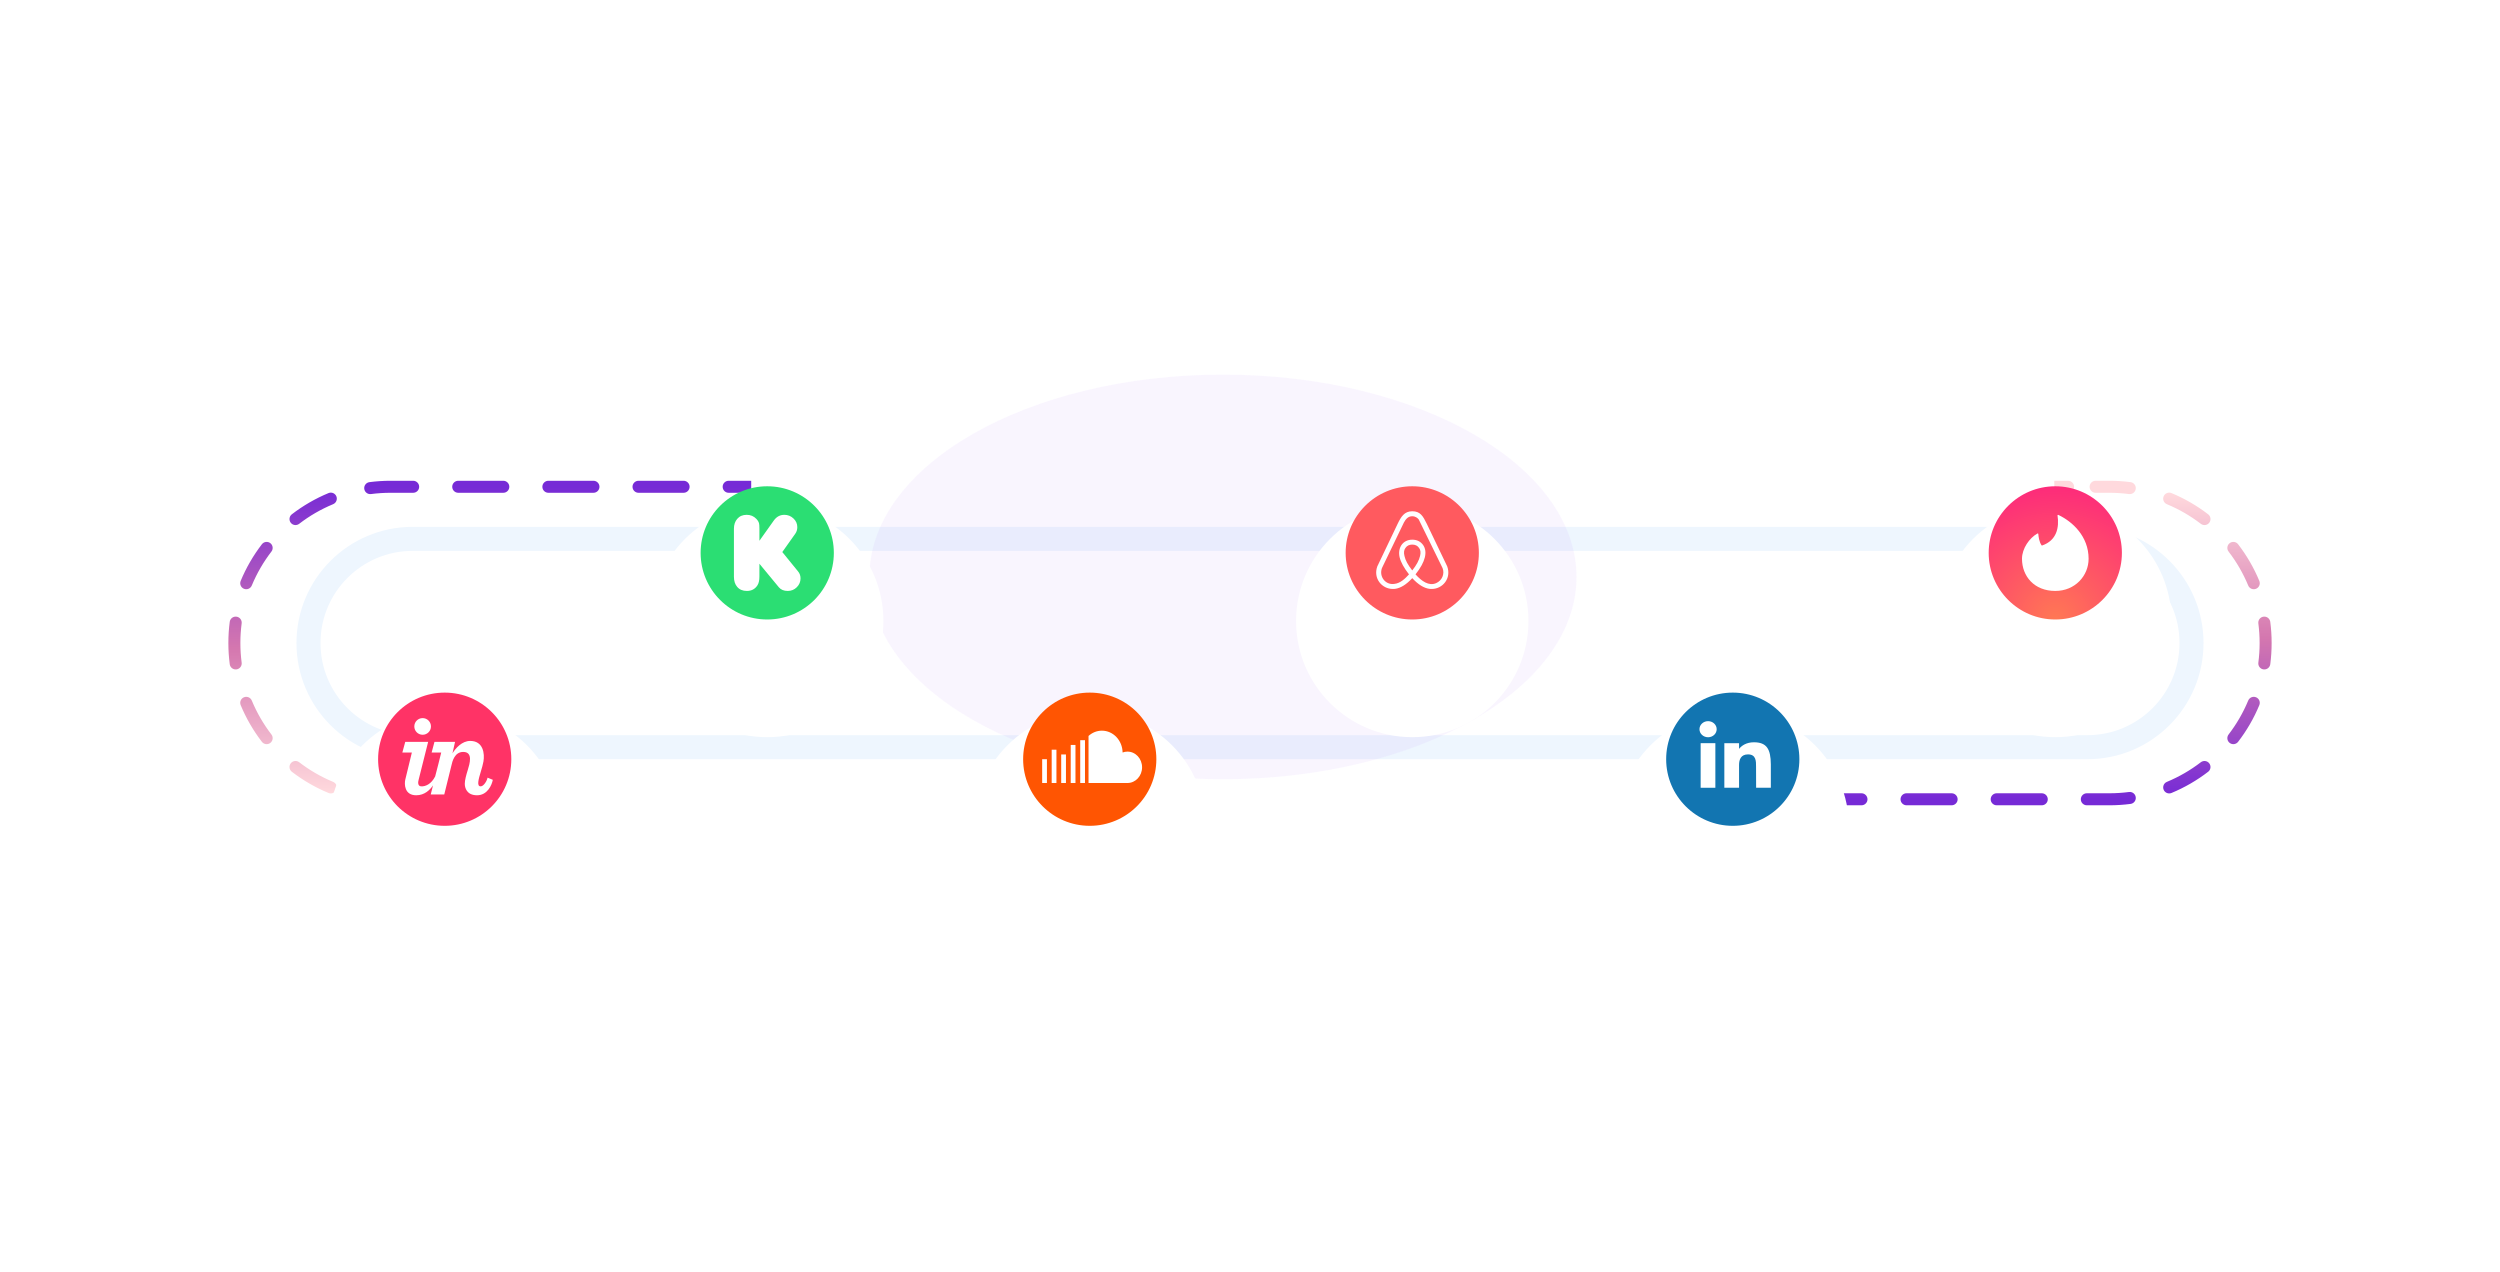 <svg width="1248" height="635" viewBox="0 0 1248 635" fill="none" xmlns="http://www.w3.org/2000/svg">
<path d="M1042 269H206C177.281 269 154 292.281 154 321C154 349.719 177.281 373 206 373H1042C1070.72 373 1094 349.719 1094 321C1094 292.281 1070.72 269 1042 269Z" stroke="#EEF6FE" stroke-width="12"/>
<path d="M215.625 397.5C214.797 397.5 214.125 398.172 214.125 399C214.125 399.828 214.797 400.5 215.625 400.5V397.5ZM201.875 400.5C202.703 400.5 203.375 399.828 203.375 399C203.375 398.172 202.703 397.5 201.875 397.5V400.5ZM185.006 396.853C184.185 396.746 183.432 397.325 183.325 398.147C183.218 398.968 183.797 399.721 184.618 399.828L185.006 396.853ZM164.568 394.467C165.333 394.784 166.211 394.421 166.528 393.656C166.845 392.891 166.482 392.013 165.717 391.696L164.568 394.467ZM148.429 381.696C147.772 381.191 146.83 381.314 146.325 381.971C145.821 382.628 145.944 383.57 146.601 384.075L148.429 381.696ZM131.925 369.399C132.43 370.056 133.372 370.179 134.029 369.675C134.686 369.17 134.809 368.228 134.304 367.571L131.925 369.399ZM124.304 350.283C123.987 349.518 123.109 349.155 122.344 349.472C121.579 349.789 121.216 350.667 121.533 351.432L124.304 350.283ZM116.172 331.382C116.279 332.203 117.032 332.782 117.853 332.675C118.675 332.568 119.254 331.815 119.147 330.994L116.172 331.382ZM119.147 311.006C119.254 310.185 118.675 309.432 117.853 309.325C117.032 309.218 116.279 309.797 116.172 310.618L119.147 311.006ZM121.533 290.568C121.216 291.333 121.579 292.211 122.344 292.528C123.109 292.845 123.987 292.482 124.304 291.717L121.533 290.568ZM134.304 274.429C134.809 273.772 134.686 272.83 134.029 272.325C133.372 271.821 132.43 271.944 131.925 272.601L134.304 274.429ZM146.601 257.925C145.944 258.43 145.821 259.372 146.325 260.029C146.83 260.686 147.772 260.809 148.429 260.304L146.601 257.925ZM165.717 250.304C166.482 249.987 166.845 249.109 166.528 248.344C166.211 247.579 165.333 247.216 164.568 247.533L165.717 250.304ZM184.618 242.172C183.797 242.279 183.218 243.032 183.325 243.853C183.432 244.675 184.185 245.254 185.006 245.147L184.618 242.172ZM206.25 244.5C207.078 244.5 207.75 243.828 207.75 243C207.75 242.172 207.078 241.5 206.25 241.5V244.5ZM228.75 241.5C227.922 241.5 227.25 242.172 227.25 243C227.25 243.828 227.922 244.5 228.75 244.5V241.5ZM251.25 244.5C252.078 244.5 252.75 243.828 252.75 243C252.75 242.172 252.078 241.5 251.25 241.5V244.5ZM273.75 241.5C272.922 241.5 272.25 242.172 272.25 243C272.25 243.828 272.922 244.5 273.75 244.5V241.5ZM296.25 244.5C297.078 244.5 297.75 243.828 297.75 243C297.75 242.172 297.078 241.5 296.25 241.5V244.5ZM318.75 241.5C317.922 241.5 317.25 242.172 317.25 243C317.25 243.828 317.922 244.5 318.75 244.5V241.5ZM341.25 244.5C342.078 244.5 342.75 243.828 342.75 243C342.75 242.172 342.078 241.5 341.25 241.5V244.5ZM363.75 241.5C362.922 241.5 362.25 242.172 362.25 243C362.25 243.828 362.922 244.5 363.75 244.5V241.5ZM222.5 397.5H215.625V400.5H222.5V397.5ZM201.875 397.5H195V400.5H201.875V397.5ZM195 397.5C191.612 397.5 188.277 397.28 185.006 396.853L184.618 399.828C188.017 400.271 191.482 400.5 195 400.5V397.5ZM165.717 391.696C159.499 389.117 153.693 385.741 148.429 381.696L146.601 384.075C152.071 388.278 158.104 391.786 164.568 394.467L165.717 391.696ZM134.304 367.571C130.259 362.307 126.883 356.501 124.304 350.283L121.533 351.432C124.214 357.896 127.722 363.929 131.925 369.399L134.304 367.571ZM119.147 330.994C118.72 327.723 118.5 324.388 118.5 321H115.5C115.5 324.518 115.729 327.983 116.172 331.382L119.147 330.994ZM118.5 321C118.5 317.612 118.72 314.277 119.147 311.006L116.172 310.618C115.729 314.017 115.5 317.482 115.5 321H118.5ZM124.304 291.717C126.883 285.499 130.259 279.693 134.304 274.429L131.925 272.601C127.722 278.071 124.214 284.104 121.533 290.568L124.304 291.717ZM148.429 260.304C153.693 256.259 159.499 252.883 165.717 250.304L164.568 247.533C158.104 250.214 152.071 253.722 146.601 257.925L148.429 260.304ZM185.006 245.147C188.277 244.72 191.612 244.5 195 244.5V241.5C191.482 241.5 188.017 241.729 184.618 242.172L185.006 245.147ZM195 244.5H206.25V241.5H195V244.5ZM228.75 244.5H251.25V241.5H228.75V244.5ZM273.75 244.5H296.25V241.5H273.75V244.5ZM318.75 244.5H341.25V241.5H318.75V244.5ZM363.75 244.5H375V241.5H363.75V244.5ZM215.625 396C213.968 396 212.625 397.343 212.625 399C212.625 400.657 213.968 402 215.625 402V396ZM201.875 402C203.532 402 204.875 400.657 204.875 399C204.875 397.343 203.532 396 201.875 396V402ZM185.201 395.366C183.558 395.152 182.052 396.31 181.838 397.953C181.623 399.596 182.782 401.101 184.424 401.316L185.201 395.366ZM163.993 395.852C165.524 396.487 167.279 395.761 167.914 394.23C168.548 392.7 167.822 390.945 166.292 390.31L163.993 395.852ZM149.343 380.506C148.029 379.497 146.146 379.743 145.136 381.057C144.127 382.371 144.373 384.254 145.687 385.264L149.343 380.506ZM130.736 370.313C131.746 371.627 133.629 371.873 134.943 370.864C136.257 369.854 136.503 367.971 135.494 366.657L130.736 370.313ZM125.69 349.708C125.055 348.178 123.3 347.452 121.77 348.086C120.239 348.721 119.513 350.476 120.148 352.007L125.69 349.708ZM114.684 331.576C114.899 333.218 116.404 334.377 118.047 334.162C119.69 333.948 120.848 332.442 120.634 330.799L114.684 331.576ZM120.634 311.201C120.848 309.558 119.69 308.052 118.047 307.838C116.404 307.623 114.899 308.782 114.684 310.424L120.634 311.201ZM120.148 289.993C119.513 291.524 120.239 293.279 121.77 293.914C123.3 294.548 125.055 293.822 125.69 292.292L120.148 289.993ZM135.494 275.343C136.503 274.029 136.257 272.146 134.943 271.136C133.629 270.127 131.746 270.373 130.736 271.687L135.494 275.343ZM145.687 256.736C144.373 257.746 144.127 259.629 145.136 260.943C146.146 262.257 148.029 262.503 149.343 261.494L145.687 256.736ZM166.292 251.69C167.822 251.055 168.548 249.3 167.914 247.77C167.279 246.239 165.524 245.513 163.993 246.148L166.292 251.69ZM184.424 240.684C182.782 240.899 181.623 242.404 181.838 244.047C182.052 245.69 183.558 246.848 185.201 246.634L184.424 240.684ZM206.25 246C207.907 246 209.25 244.657 209.25 243C209.25 241.343 207.907 240 206.25 240V246ZM228.75 240C227.093 240 225.75 241.343 225.75 243C225.75 244.657 227.093 246 228.75 246V240ZM251.25 246C252.907 246 254.25 244.657 254.25 243C254.25 241.343 252.907 240 251.25 240V246ZM273.75 240C272.093 240 270.75 241.343 270.75 243C270.75 244.657 272.093 246 273.75 246V240ZM296.25 246C297.907 246 299.25 244.657 299.25 243C299.25 241.343 297.907 240 296.25 240V246ZM318.75 240C317.093 240 315.75 241.343 315.75 243C315.75 244.657 317.093 246 318.75 246V240ZM341.25 246C342.907 246 344.25 244.657 344.25 243C344.25 241.343 342.907 240 341.25 240V246ZM363.75 240C362.093 240 360.75 241.343 360.75 243C360.75 244.657 362.093 246 363.75 246V240ZM222.5 396H215.625V402H222.5V396ZM201.875 396H195V402H201.875V396ZM195 396C191.677 396 188.406 395.784 185.201 395.366L184.424 401.316C187.887 401.767 191.417 402 195 402V396ZM166.292 390.31C160.196 387.782 154.505 384.473 149.343 380.506L145.687 385.264C151.26 389.546 157.407 393.121 163.993 395.852L166.292 390.31ZM135.494 366.657C131.527 361.495 128.218 355.804 125.69 349.708L120.148 352.007C122.879 358.593 126.454 364.74 130.736 370.313L135.494 366.657ZM120.634 330.799C120.216 327.594 120 324.323 120 321H114C114 324.583 114.233 328.113 114.684 331.576L120.634 330.799ZM120 321C120 317.677 120.216 314.406 120.634 311.201L114.684 310.424C114.233 313.887 114 317.417 114 321H120ZM125.69 292.292C128.218 286.196 131.527 280.505 135.494 275.343L130.736 271.687C126.454 277.26 122.879 283.407 120.148 289.993L125.69 292.292ZM149.343 261.494C154.505 257.527 160.196 254.218 166.292 251.69L163.993 246.148C157.407 248.879 151.26 252.454 145.687 256.736L149.343 261.494ZM185.201 246.634C188.406 246.216 191.677 246 195 246V240C191.417 240 187.887 240.233 184.424 240.684L185.201 246.634ZM195 246H206.25V240H195V246ZM228.75 246H251.25V240H228.75V246ZM273.75 246H296.25V240H273.75V246ZM318.75 246H341.25V240H318.75V246ZM363.75 246H375V240H363.75V246Z" fill="url(#paint0_linear_2_40)"/>
<path d="M1032.38 244.5C1033.2 244.5 1033.88 243.828 1033.88 243C1033.88 242.172 1033.2 241.5 1032.38 241.5V244.5ZM1046.13 241.5C1045.3 241.5 1044.63 242.172 1044.63 243C1044.63 243.828 1045.3 244.5 1046.13 244.5V241.5ZM1062.99 245.147C1063.81 245.254 1064.57 244.675 1064.67 243.853C1064.78 243.032 1064.2 242.279 1063.38 242.172L1062.99 245.147ZM1083.43 247.533C1082.67 247.216 1081.79 247.579 1081.47 248.344C1081.15 249.109 1081.52 249.987 1082.28 250.304L1083.43 247.533ZM1099.57 260.304C1100.23 260.809 1101.17 260.686 1101.67 260.029C1102.18 259.372 1102.06 258.43 1101.4 257.925L1099.57 260.304ZM1116.07 272.601C1115.57 271.944 1114.63 271.821 1113.97 272.325C1113.31 272.83 1113.19 273.772 1113.7 274.429L1116.07 272.601ZM1123.7 291.717C1124.01 292.482 1124.89 292.845 1125.66 292.528C1126.42 292.211 1126.78 291.333 1126.47 290.568L1123.7 291.717ZM1131.83 310.618C1131.72 309.797 1130.97 309.218 1130.15 309.325C1129.33 309.432 1128.75 310.185 1128.85 311.006L1131.83 310.618ZM1128.85 330.994C1128.75 331.815 1129.33 332.568 1130.15 332.675C1130.97 332.782 1131.72 332.203 1131.83 331.382L1128.85 330.994ZM1126.47 351.432C1126.78 350.667 1126.42 349.789 1125.66 349.472C1124.89 349.155 1124.01 349.518 1123.7 350.283L1126.47 351.432ZM1113.7 367.571C1113.19 368.228 1113.31 369.17 1113.97 369.675C1114.63 370.179 1115.57 370.056 1116.07 369.399L1113.7 367.571ZM1101.4 384.075C1102.06 383.57 1102.18 382.628 1101.67 381.971C1101.17 381.314 1100.23 381.191 1099.57 381.696L1101.4 384.075ZM1082.28 391.696C1081.52 392.013 1081.15 392.891 1081.47 393.656C1081.79 394.421 1082.67 394.784 1083.43 394.467L1082.28 391.696ZM1063.38 399.828C1064.2 399.721 1064.78 398.968 1064.67 398.147C1064.57 397.325 1063.81 396.746 1062.99 396.853L1063.38 399.828ZM1041.75 397.5C1040.92 397.5 1040.25 398.172 1040.25 399C1040.25 399.828 1040.92 400.5 1041.75 400.5V397.5ZM1019.25 400.5C1020.08 400.5 1020.75 399.828 1020.75 399C1020.75 398.172 1020.08 397.5 1019.25 397.5V400.5ZM996.75 397.5C995.922 397.5 995.25 398.172 995.25 399C995.25 399.828 995.922 400.5 996.75 400.5V397.5ZM974.25 400.5C975.078 400.5 975.75 399.828 975.75 399C975.75 398.172 975.078 397.5 974.25 397.5V400.5ZM951.75 397.5C950.922 397.5 950.25 398.172 950.25 399C950.25 399.828 950.922 400.5 951.75 400.5V397.5ZM929.25 400.5C930.078 400.5 930.75 399.828 930.75 399C930.75 398.172 930.078 397.5 929.25 397.5V400.5ZM906.75 397.5C905.922 397.5 905.25 398.172 905.25 399C905.25 399.828 905.922 400.5 906.75 400.5V397.5ZM884.25 400.5C885.078 400.5 885.75 399.828 885.75 399C885.75 398.172 885.078 397.5 884.25 397.5V400.5ZM1025.5 244.5H1032.38V241.5H1025.5V244.5ZM1046.13 244.5H1053V241.5H1046.13V244.5ZM1053 244.5C1056.39 244.5 1059.72 244.72 1062.99 245.147L1063.38 242.172C1059.98 241.729 1056.52 241.5 1053 241.5V244.5ZM1082.28 250.304C1088.5 252.883 1094.31 256.259 1099.57 260.304L1101.4 257.925C1095.93 253.722 1089.9 250.214 1083.43 247.533L1082.28 250.304ZM1113.7 274.429C1117.74 279.693 1121.12 285.499 1123.7 291.717L1126.47 290.568C1123.79 284.104 1120.28 278.071 1116.07 272.601L1113.7 274.429ZM1128.85 311.006C1129.28 314.277 1129.5 317.612 1129.5 321H1132.5C1132.5 317.482 1132.27 314.017 1131.83 310.618L1128.85 311.006ZM1129.5 321C1129.5 324.388 1129.28 327.723 1128.85 330.994L1131.83 331.382C1132.27 327.983 1132.5 324.518 1132.5 321H1129.5ZM1123.7 350.283C1121.12 356.501 1117.74 362.307 1113.7 367.571L1116.07 369.399C1120.28 363.929 1123.79 357.896 1126.47 351.432L1123.7 350.283ZM1099.57 381.696C1094.31 385.741 1088.5 389.117 1082.28 391.696L1083.43 394.467C1089.9 391.786 1095.93 388.278 1101.4 384.075L1099.57 381.696ZM1062.99 396.853C1059.72 397.28 1056.39 397.5 1053 397.5V400.5C1056.52 400.5 1059.98 400.271 1063.38 399.828L1062.99 396.853ZM1053 397.5H1041.75V400.5H1053V397.5ZM1019.25 397.5H996.75V400.5H1019.25V397.5ZM974.25 397.5H951.75V400.5H974.25V397.5ZM929.25 397.5H906.75V400.5H929.25V397.5ZM884.25 397.5H873V400.5H884.25V397.5ZM1032.38 246C1034.03 246 1035.38 244.657 1035.38 243C1035.38 241.343 1034.03 240 1032.38 240V246ZM1046.13 240C1044.47 240 1043.13 241.343 1043.13 243C1043.13 244.657 1044.47 246 1046.13 246V240ZM1062.8 246.634C1064.44 246.848 1065.95 245.69 1066.16 244.047C1066.38 242.404 1065.22 240.899 1063.58 240.684L1062.8 246.634ZM1084.01 246.148C1082.48 245.513 1080.72 246.239 1080.09 247.77C1079.45 249.3 1080.18 251.055 1081.71 251.69L1084.01 246.148ZM1098.66 261.494C1099.97 262.503 1101.85 262.257 1102.86 260.943C1103.87 259.629 1103.63 257.746 1102.31 256.736L1098.66 261.494ZM1117.26 271.687C1116.25 270.373 1114.37 270.127 1113.06 271.136C1111.74 272.146 1111.5 274.029 1112.51 275.343L1117.26 271.687ZM1122.31 292.292C1122.94 293.822 1124.7 294.548 1126.23 293.914C1127.76 293.279 1128.49 291.524 1127.85 289.993L1122.31 292.292ZM1133.32 310.424C1133.1 308.782 1131.6 307.623 1129.95 307.838C1128.31 308.052 1127.15 309.558 1127.37 311.201L1133.32 310.424ZM1127.37 330.799C1127.15 332.442 1128.31 333.948 1129.95 334.162C1131.6 334.377 1133.1 333.218 1133.32 331.576L1127.37 330.799ZM1127.85 352.007C1128.49 350.476 1127.76 348.721 1126.23 348.086C1124.7 347.452 1122.94 348.178 1122.31 349.708L1127.85 352.007ZM1112.51 366.657C1111.5 367.971 1111.74 369.854 1113.06 370.864C1114.37 371.873 1116.25 371.627 1117.26 370.313L1112.51 366.657ZM1102.31 385.264C1103.63 384.254 1103.87 382.371 1102.86 381.057C1101.85 379.743 1099.97 379.497 1098.66 380.506L1102.31 385.264ZM1081.71 390.31C1080.18 390.945 1079.45 392.7 1080.09 394.23C1080.72 395.761 1082.48 396.487 1084.01 395.852L1081.71 390.31ZM1063.58 401.316C1065.22 401.101 1066.38 399.596 1066.16 397.953C1065.95 396.31 1064.44 395.152 1062.8 395.366L1063.58 401.316ZM1041.75 396C1040.09 396 1038.75 397.343 1038.75 399C1038.75 400.657 1040.09 402 1041.75 402V396ZM1019.25 402C1020.91 402 1022.25 400.657 1022.25 399C1022.25 397.343 1020.91 396 1019.25 396V402ZM996.75 396C995.093 396 993.75 397.343 993.75 399C993.75 400.657 995.093 402 996.75 402V396ZM974.25 402C975.907 402 977.25 400.657 977.25 399C977.25 397.343 975.907 396 974.25 396V402ZM951.75 396C950.093 396 948.75 397.343 948.75 399C948.75 400.657 950.093 402 951.75 402V396ZM929.25 402C930.907 402 932.25 400.657 932.25 399C932.25 397.343 930.907 396 929.25 396V402ZM906.75 396C905.093 396 903.75 397.343 903.75 399C903.75 400.657 905.093 402 906.75 402V396ZM884.25 402C885.907 402 887.25 400.657 887.25 399C887.25 397.343 885.907 396 884.25 396V402ZM1025.5 246H1032.38V240H1025.5V246ZM1046.13 246H1053V240H1046.13V246ZM1053 246C1056.32 246 1059.59 246.216 1062.8 246.634L1063.58 240.684C1060.11 240.233 1056.58 240 1053 240V246ZM1081.71 251.69C1087.8 254.218 1093.5 257.527 1098.66 261.494L1102.31 256.736C1096.74 252.454 1090.59 248.879 1084.01 246.148L1081.71 251.69ZM1112.51 275.343C1116.47 280.505 1119.78 286.196 1122.31 292.292L1127.85 289.993C1125.12 283.407 1121.55 277.26 1117.26 271.687L1112.51 275.343ZM1127.37 311.201C1127.78 314.406 1128 317.677 1128 321H1134C1134 317.417 1133.77 313.887 1133.32 310.424L1127.37 311.201ZM1128 321C1128 324.323 1127.78 327.594 1127.37 330.799L1133.32 331.576C1133.77 328.113 1134 324.583 1134 321H1128ZM1122.31 349.708C1119.78 355.804 1116.47 361.495 1112.51 366.657L1117.26 370.313C1121.55 364.74 1125.12 358.593 1127.85 352.007L1122.31 349.708ZM1098.66 380.506C1093.5 384.473 1087.8 387.782 1081.71 390.31L1084.01 395.852C1090.59 393.121 1096.74 389.546 1102.31 385.264L1098.66 380.506ZM1062.8 395.366C1059.59 395.784 1056.32 396 1053 396V402C1056.58 402 1060.11 401.767 1063.58 401.316L1062.8 395.366ZM1053 396H1041.75V402H1053V396ZM1019.25 396H996.75V402H1019.25V396ZM974.25 396H951.75V402H974.25V396ZM929.25 396H906.75V402H929.25V396ZM884.25 396H873V402H884.25V396Z" fill="url(#paint1_linear_2_40)"/>
<g opacity="0.5" filter="url(#filter0_f_2_40)">
<path opacity="0.5" d="M610.5 389C707.978 389 787 343.781 787 288C787 232.219 707.978 187 610.5 187C513.022 187 434 232.219 434 288C434 343.781 513.022 389 610.5 389Z" fill="#7718ED" fill-opacity="0.17"/>
</g>
<g filter="url(#filter1_d_2_40)">
<path d="M222 437C254.033 437 280 411.033 280 379C280 346.967 254.033 321 222 321C189.967 321 164 346.967 164 379C164 411.033 189.967 437 222 437Z" fill="white"/>
</g>
<path d="M222 412.25C240.363 412.25 255.25 397.363 255.25 379C255.25 360.637 240.363 345.75 222 345.75C203.637 345.75 188.75 360.637 188.75 379C188.75 397.363 203.637 412.25 222 412.25Z" fill="#FF3366"/>
<path d="M210.979 366.791C213.274 366.791 215.135 364.93 215.135 362.635C215.135 360.339 213.274 358.479 210.979 358.479C208.683 358.479 206.822 360.339 206.822 362.635C206.822 364.93 208.683 366.791 210.979 366.791Z" fill="white"/>
<path d="M202.295 370.354L200.848 375.66H205.598C204.645 379.532 202.651 387.676 202.295 389.279C201.85 391.283 201.775 396.998 207.787 396.998C211.983 396.998 214.66 394.287 216.152 392.074L215.023 396.59H221.777L225.303 382.32C225.804 379.946 226.983 375.363 231.24 375.363C236.304 375.363 234.446 381.359 233.536 384.297C233.499 384.417 233.463 384.532 233.43 384.641C232.747 386.867 232.02 389.465 232.02 391.246C232.02 393.25 232.947 396.998 238.143 396.998C243.338 396.998 245.552 391.852 246.01 389.279L243.375 388.203C243.189 389.576 241.52 392.545 239.961 392.545C237.827 392.545 238.899 388.948 240.043 385.109C240.55 383.406 241.072 381.655 241.334 380.15C241.997 376.345 241.334 369.871 234.729 369.871C230.626 369.871 227.404 373.527 225.872 376.065L227.158 370.354H216.879L215.469 375.66H220.256C220.256 375.66 217.415 387.237 217.231 387.6C215.302 391.413 212.383 392.693 210.199 392.545C208.448 392.426 208.653 390.318 208.975 389.279L213.725 370.354H202.295Z" fill="white"/>
<g filter="url(#filter2_d_2_40)">
<path d="M544 437C576.033 437 602 411.033 602 379C602 346.967 576.033 321 544 321C511.967 321 486 346.967 486 379C486 411.033 511.967 437 544 437Z" fill="white"/>
</g>
<path d="M544 412.25C562.364 412.25 577.25 397.363 577.25 379C577.25 360.637 562.364 345.75 544 345.75C525.637 345.75 510.75 360.637 510.75 379C510.75 397.363 525.637 412.25 544 412.25Z" fill="#FF5502"/>
<path d="M562.834 390.875H543.392V367.387C545.194 365.742 547.527 364.75 550.076 364.75C555.716 364.75 560.3 369.61 560.402 375.647C561.163 375.357 561.982 375.2 562.834 375.2C566.861 375.2 570.125 378.709 570.125 383.038C570.125 387.366 566.861 390.875 562.834 390.875Z" fill="white"/>
<path d="M541.625 369.5H539.25V390.875H541.625V369.5Z" fill="white"/>
<path d="M534.5 371.875H536.875V390.875H534.5V371.875Z" fill="white"/>
<path d="M532.125 376.625H529.75V390.875H532.125V376.625Z" fill="white"/>
<path d="M525 374.25H527.375V390.875H525V374.25Z" fill="white"/>
<path d="M522.625 379H520.25V390.875H522.625V379Z" fill="white"/>
<g filter="url(#filter3_d_2_40)">
<path d="M705 334C737.032 334 763 308.032 763 276C763 243.967 737.032 218 705 218C672.967 218 647 243.967 647 276C647 308.032 672.967 334 705 334Z" fill="white"/>
</g>
<path d="M705 242.75C686.661 242.75 671.75 257.661 671.75 276C671.75 294.339 686.661 309.25 705 309.25C723.339 309.25 738.25 294.339 738.25 276C738.25 257.661 723.339 242.75 705 242.75Z" fill="#FF5A5F"/>
<path d="M705 284.756C702.82 282.014 701.538 279.61 701.11 277.554C700.683 275.883 700.854 274.555 701.58 273.569C702.35 272.412 703.504 271.855 705 271.855C706.496 271.855 707.65 272.412 708.419 273.569C709.146 274.555 709.317 275.883 708.89 277.554C708.419 279.653 707.137 282.052 705 284.756ZM716.934 291.097C713.301 292.682 709.706 290.154 706.628 286.727C711.719 280.339 712.66 275.369 710.475 272.151C709.193 270.309 707.355 269.409 705 269.409C700.255 269.409 697.644 273.436 698.67 278.111C699.268 280.639 700.85 283.513 703.371 286.727C701.48 288.828 698.998 291.211 696.02 291.483C691.702 292.125 688.321 287.926 689.86 283.595L700.807 260.879C701.741 259.171 702.894 257.708 704.996 257.708C706.534 257.708 707.731 258.608 708.244 259.336L720.131 283.595C721.296 286.526 719.819 289.848 716.934 291.097ZM722.448 282.738L712.271 261.521C710.347 257.579 708.979 255.219 705 255.219C701.068 255.219 699.396 257.961 697.687 261.521L687.552 282.738C685.372 288.74 689.86 294.01 695.293 294.01C695.635 294.01 695.974 293.968 696.319 293.968C699.14 293.625 702.051 291.825 705 288.608C707.949 291.821 710.86 293.625 713.681 293.968C714.026 293.968 714.365 294.01 714.707 294.01C720.14 294.015 724.628 288.74 722.448 282.738Z" fill="white"/>
<g filter="url(#filter4_d_2_40)">
<path d="M383 334C415.033 334 441 308.032 441 276C441 243.967 415.033 218 383 218C350.967 218 325 243.967 325 276C325 308.032 350.967 334 383 334Z" fill="white"/>
</g>
<path fill-rule="evenodd" clip-rule="evenodd" d="M383 309.25C401.363 309.25 416.25 294.363 416.25 276C416.25 257.637 401.363 242.75 383 242.75C364.637 242.75 349.75 257.637 349.75 276C349.75 294.363 364.637 309.25 383 309.25Z" fill="#2BDE73"/>
<path fill-rule="evenodd" clip-rule="evenodd" d="M379.098 269.95L386.279 259.853C387.637 257.951 389.39 257 391.539 257C393.292 257 394.808 257.603 396.091 258.811C397.372 260.018 398.013 261.463 398.013 263.146C398.013 264.39 397.675 265.487 396.996 266.438L390.521 275.575L398.438 285.315C399.229 286.285 399.625 287.419 399.625 288.717C399.625 290.437 399.004 291.913 397.759 293.148C396.515 294.383 395.006 295 393.235 295C391.293 295 389.814 294.388 388.796 293.162L379.098 281.419V287.894C379.098 289.742 378.768 291.178 378.108 292.202C376.902 294.067 375.149 295 372.85 295C370.757 295 369.136 294.314 367.986 292.942C366.912 291.68 366.375 290.006 366.375 287.922V263.914C366.375 261.938 366.921 260.311 368.015 259.031C369.164 257.677 370.747 257 372.764 257C374.687 257 376.289 257.677 377.571 259.031C378.287 259.78 378.74 260.539 378.928 261.308C379.041 261.784 379.098 262.67 379.098 263.969V269.95Z" fill="white"/>
<g filter="url(#filter5_d_2_40)">
<path d="M865 437C897.033 437 923 411.033 923 379C923 346.967 897.033 321 865 321C832.967 321 807 346.967 807 379C807 411.033 832.967 437 865 437Z" fill="white"/>
</g>
<path d="M898.25 379C898.25 360.637 883.363 345.75 865 345.75C846.637 345.75 831.75 360.637 831.75 379C831.75 397.363 846.637 412.25 865 412.25C883.363 412.25 898.25 397.363 898.25 379Z" fill="#1275B1"/>
<path d="M856.969 364.019C856.969 366.238 855.045 368.038 852.672 368.038C850.299 368.038 848.375 366.238 848.375 364.019C848.375 361.799 850.299 360 852.672 360C855.045 360 856.969 361.799 856.969 364.019Z" fill="white"/>
<path d="M848.963 370.992H856.308V393.25H848.963V370.992Z" fill="white"/>
<path d="M868.134 370.992H860.789V393.25H868.134C868.134 393.25 868.134 386.243 868.134 381.862C868.134 379.232 869.032 376.591 872.615 376.591C876.664 376.591 876.639 380.032 876.62 382.698C876.596 386.183 876.655 389.739 876.655 393.25H884V381.503C883.938 374.002 881.983 370.545 875.553 370.545C871.734 370.545 869.367 372.279 868.134 373.847V370.992Z" fill="white"/>
<g filter="url(#filter6_d_2_40)">
<path d="M1026 334C1058.03 334 1084 308.032 1084 276C1084 243.967 1058.03 218 1026 218C993.967 218 968 243.967 968 276C968 308.032 993.967 334 1026 334Z" fill="white"/>
</g>
<path d="M1026 242.75C1007.66 242.75 992.75 257.661 992.75 276C992.75 294.339 1007.66 309.25 1026 309.25C1044.34 309.25 1059.25 294.339 1059.25 276C1059.25 257.661 1044.34 242.75 1026 242.75Z" fill="url(#paint2_radial_2_40)"/>
<path fill-rule="evenodd" clip-rule="evenodd" d="M1019.34 272.343C1019.3 272.357 1019.25 272.344 1019.22 272.31C1017.93 270.609 1017.6 267.685 1017.53 266.561C1017.51 266.345 1017.26 266.223 1017.07 266.332C1013.08 268.56 1009.38 273.832 1009.38 278.921C1009.38 287.665 1015.48 295 1026 295C1035.85 295 1042.63 287.44 1042.63 278.922C1042.63 267.777 1034.61 260.372 1027.48 257.024C1027.31 256.946 1027.09 257.107 1027.11 257.289C1028.03 263.295 1026.76 269.828 1019.34 272.343Z" fill="white"/>
<defs>
<filter id="filter0_f_2_40" x="247" y="0" width="727" height="576" filterUnits="userSpaceOnUse" color-interpolation-filters="sRGB">
<feFlood flood-opacity="0" result="BackgroundImageFix"/>
<feBlend mode="normal" in="SourceGraphic" in2="BackgroundImageFix" result="shape"/>
<feGaussianBlur stdDeviation="93.5" result="effect1_foregroundBlur_2_40"/>
</filter>
<filter id="filter1_d_2_40" x="0.693" y="191.689" width="442.614" height="442.614" filterUnits="userSpaceOnUse" color-interpolation-filters="sRGB">
<feFlood flood-opacity="0" result="BackgroundImageFix"/>
<feColorMatrix in="SourceAlpha" type="matrix" values="0 0 0 0 0 0 0 0 0 0 0 0 0 0 0 0 0 0 127 0" result="hardAlpha"/>
<feOffset dy="33.996"/>
<feGaussianBlur stdDeviation="81.653"/>
<feColorMatrix type="matrix" values="0 0 0 0 0.067 0 0 0 0 0.145 0 0 0 0 0.243 0 0 0 0.16 0"/>
<feBlend mode="normal" in2="BackgroundImageFix" result="effect1_dropShadow_2_40"/>
<feBlend mode="normal" in="SourceGraphic" in2="effect1_dropShadow_2_40" result="shape"/>
</filter>
<filter id="filter2_d_2_40" x="322.693" y="191.689" width="442.614" height="442.614" filterUnits="userSpaceOnUse" color-interpolation-filters="sRGB">
<feFlood flood-opacity="0" result="BackgroundImageFix"/>
<feColorMatrix in="SourceAlpha" type="matrix" values="0 0 0 0 0 0 0 0 0 0 0 0 0 0 0 0 0 0 127 0" result="hardAlpha"/>
<feOffset dy="33.996"/>
<feGaussianBlur stdDeviation="81.653"/>
<feColorMatrix type="matrix" values="0 0 0 0 0.067 0 0 0 0 0.145 0 0 0 0 0.243 0 0 0 0.16 0"/>
<feBlend mode="normal" in2="BackgroundImageFix" result="effect1_dropShadow_2_40"/>
<feBlend mode="normal" in="SourceGraphic" in2="effect1_dropShadow_2_40" result="shape"/>
</filter>
<filter id="filter3_d_2_40" x="483.693" y="88.689" width="442.614" height="442.614" filterUnits="userSpaceOnUse" color-interpolation-filters="sRGB">
<feFlood flood-opacity="0" result="BackgroundImageFix"/>
<feColorMatrix in="SourceAlpha" type="matrix" values="0 0 0 0 0 0 0 0 0 0 0 0 0 0 0 0 0 0 127 0" result="hardAlpha"/>
<feOffset dy="33.996"/>
<feGaussianBlur stdDeviation="81.653"/>
<feColorMatrix type="matrix" values="0 0 0 0 0.067 0 0 0 0 0.145 0 0 0 0 0.243 0 0 0 0.16 0"/>
<feBlend mode="normal" in2="BackgroundImageFix" result="effect1_dropShadow_2_40"/>
<feBlend mode="normal" in="SourceGraphic" in2="effect1_dropShadow_2_40" result="shape"/>
</filter>
<filter id="filter4_d_2_40" x="161.693" y="88.689" width="442.614" height="442.614" filterUnits="userSpaceOnUse" color-interpolation-filters="sRGB">
<feFlood flood-opacity="0" result="BackgroundImageFix"/>
<feColorMatrix in="SourceAlpha" type="matrix" values="0 0 0 0 0 0 0 0 0 0 0 0 0 0 0 0 0 0 127 0" result="hardAlpha"/>
<feOffset dy="33.996"/>
<feGaussianBlur stdDeviation="81.653"/>
<feColorMatrix type="matrix" values="0 0 0 0 0.067 0 0 0 0 0.145 0 0 0 0 0.243 0 0 0 0.16 0"/>
<feBlend mode="normal" in2="BackgroundImageFix" result="effect1_dropShadow_2_40"/>
<feBlend mode="normal" in="SourceGraphic" in2="effect1_dropShadow_2_40" result="shape"/>
</filter>
<filter id="filter5_d_2_40" x="643.693" y="191.689" width="442.614" height="442.614" filterUnits="userSpaceOnUse" color-interpolation-filters="sRGB">
<feFlood flood-opacity="0" result="BackgroundImageFix"/>
<feColorMatrix in="SourceAlpha" type="matrix" values="0 0 0 0 0 0 0 0 0 0 0 0 0 0 0 0 0 0 127 0" result="hardAlpha"/>
<feOffset dy="33.996"/>
<feGaussianBlur stdDeviation="81.653"/>
<feColorMatrix type="matrix" values="0 0 0 0 0.067 0 0 0 0 0.145 0 0 0 0 0.243 0 0 0 0.16 0"/>
<feBlend mode="normal" in2="BackgroundImageFix" result="effect1_dropShadow_2_40"/>
<feBlend mode="normal" in="SourceGraphic" in2="effect1_dropShadow_2_40" result="shape"/>
</filter>
<filter id="filter6_d_2_40" x="804.693" y="88.689" width="442.614" height="442.614" filterUnits="userSpaceOnUse" color-interpolation-filters="sRGB">
<feFlood flood-opacity="0" result="BackgroundImageFix"/>
<feColorMatrix in="SourceAlpha" type="matrix" values="0 0 0 0 0 0 0 0 0 0 0 0 0 0 0 0 0 0 127 0" result="hardAlpha"/>
<feOffset dy="33.996"/>
<feGaussianBlur stdDeviation="81.653"/>
<feColorMatrix type="matrix" values="0 0 0 0 0.067 0 0 0 0 0.145 0 0 0 0 0.243 0 0 0 0.16 0"/>
<feBlend mode="normal" in2="BackgroundImageFix" result="effect1_dropShadow_2_40"/>
<feBlend mode="normal" in="SourceGraphic" in2="effect1_dropShadow_2_40" result="shape"/>
</filter>
<linearGradient id="paint0_linear_2_40" x1="246" y1="243" x2="246" y2="399" gradientUnits="userSpaceOnUse">
<stop stop-color="#762AD6"/>
<stop offset="0.516" stop-color="#D477AF"/>
<stop offset="0.979" stop-color="#FFD9DD"/>
</linearGradient>
<linearGradient id="paint1_linear_2_40" x1="1002" y1="399" x2="1002" y2="243" gradientUnits="userSpaceOnUse">
<stop stop-color="#762AD6"/>
<stop offset="0.516" stop-color="#D477AF"/>
<stop offset="0.979" stop-color="#FFD9DD"/>
</linearGradient>
<radialGradient id="paint2_radial_2_40" cx="0" cy="0" r="1" gradientUnits="userSpaceOnUse" gradientTransform="translate(1026 309.25) scale(71.044)">
<stop stop-color="#FF7854"/>
<stop offset="1" stop-color="#FD267D"/>
</radialGradient>
</defs>
</svg>
